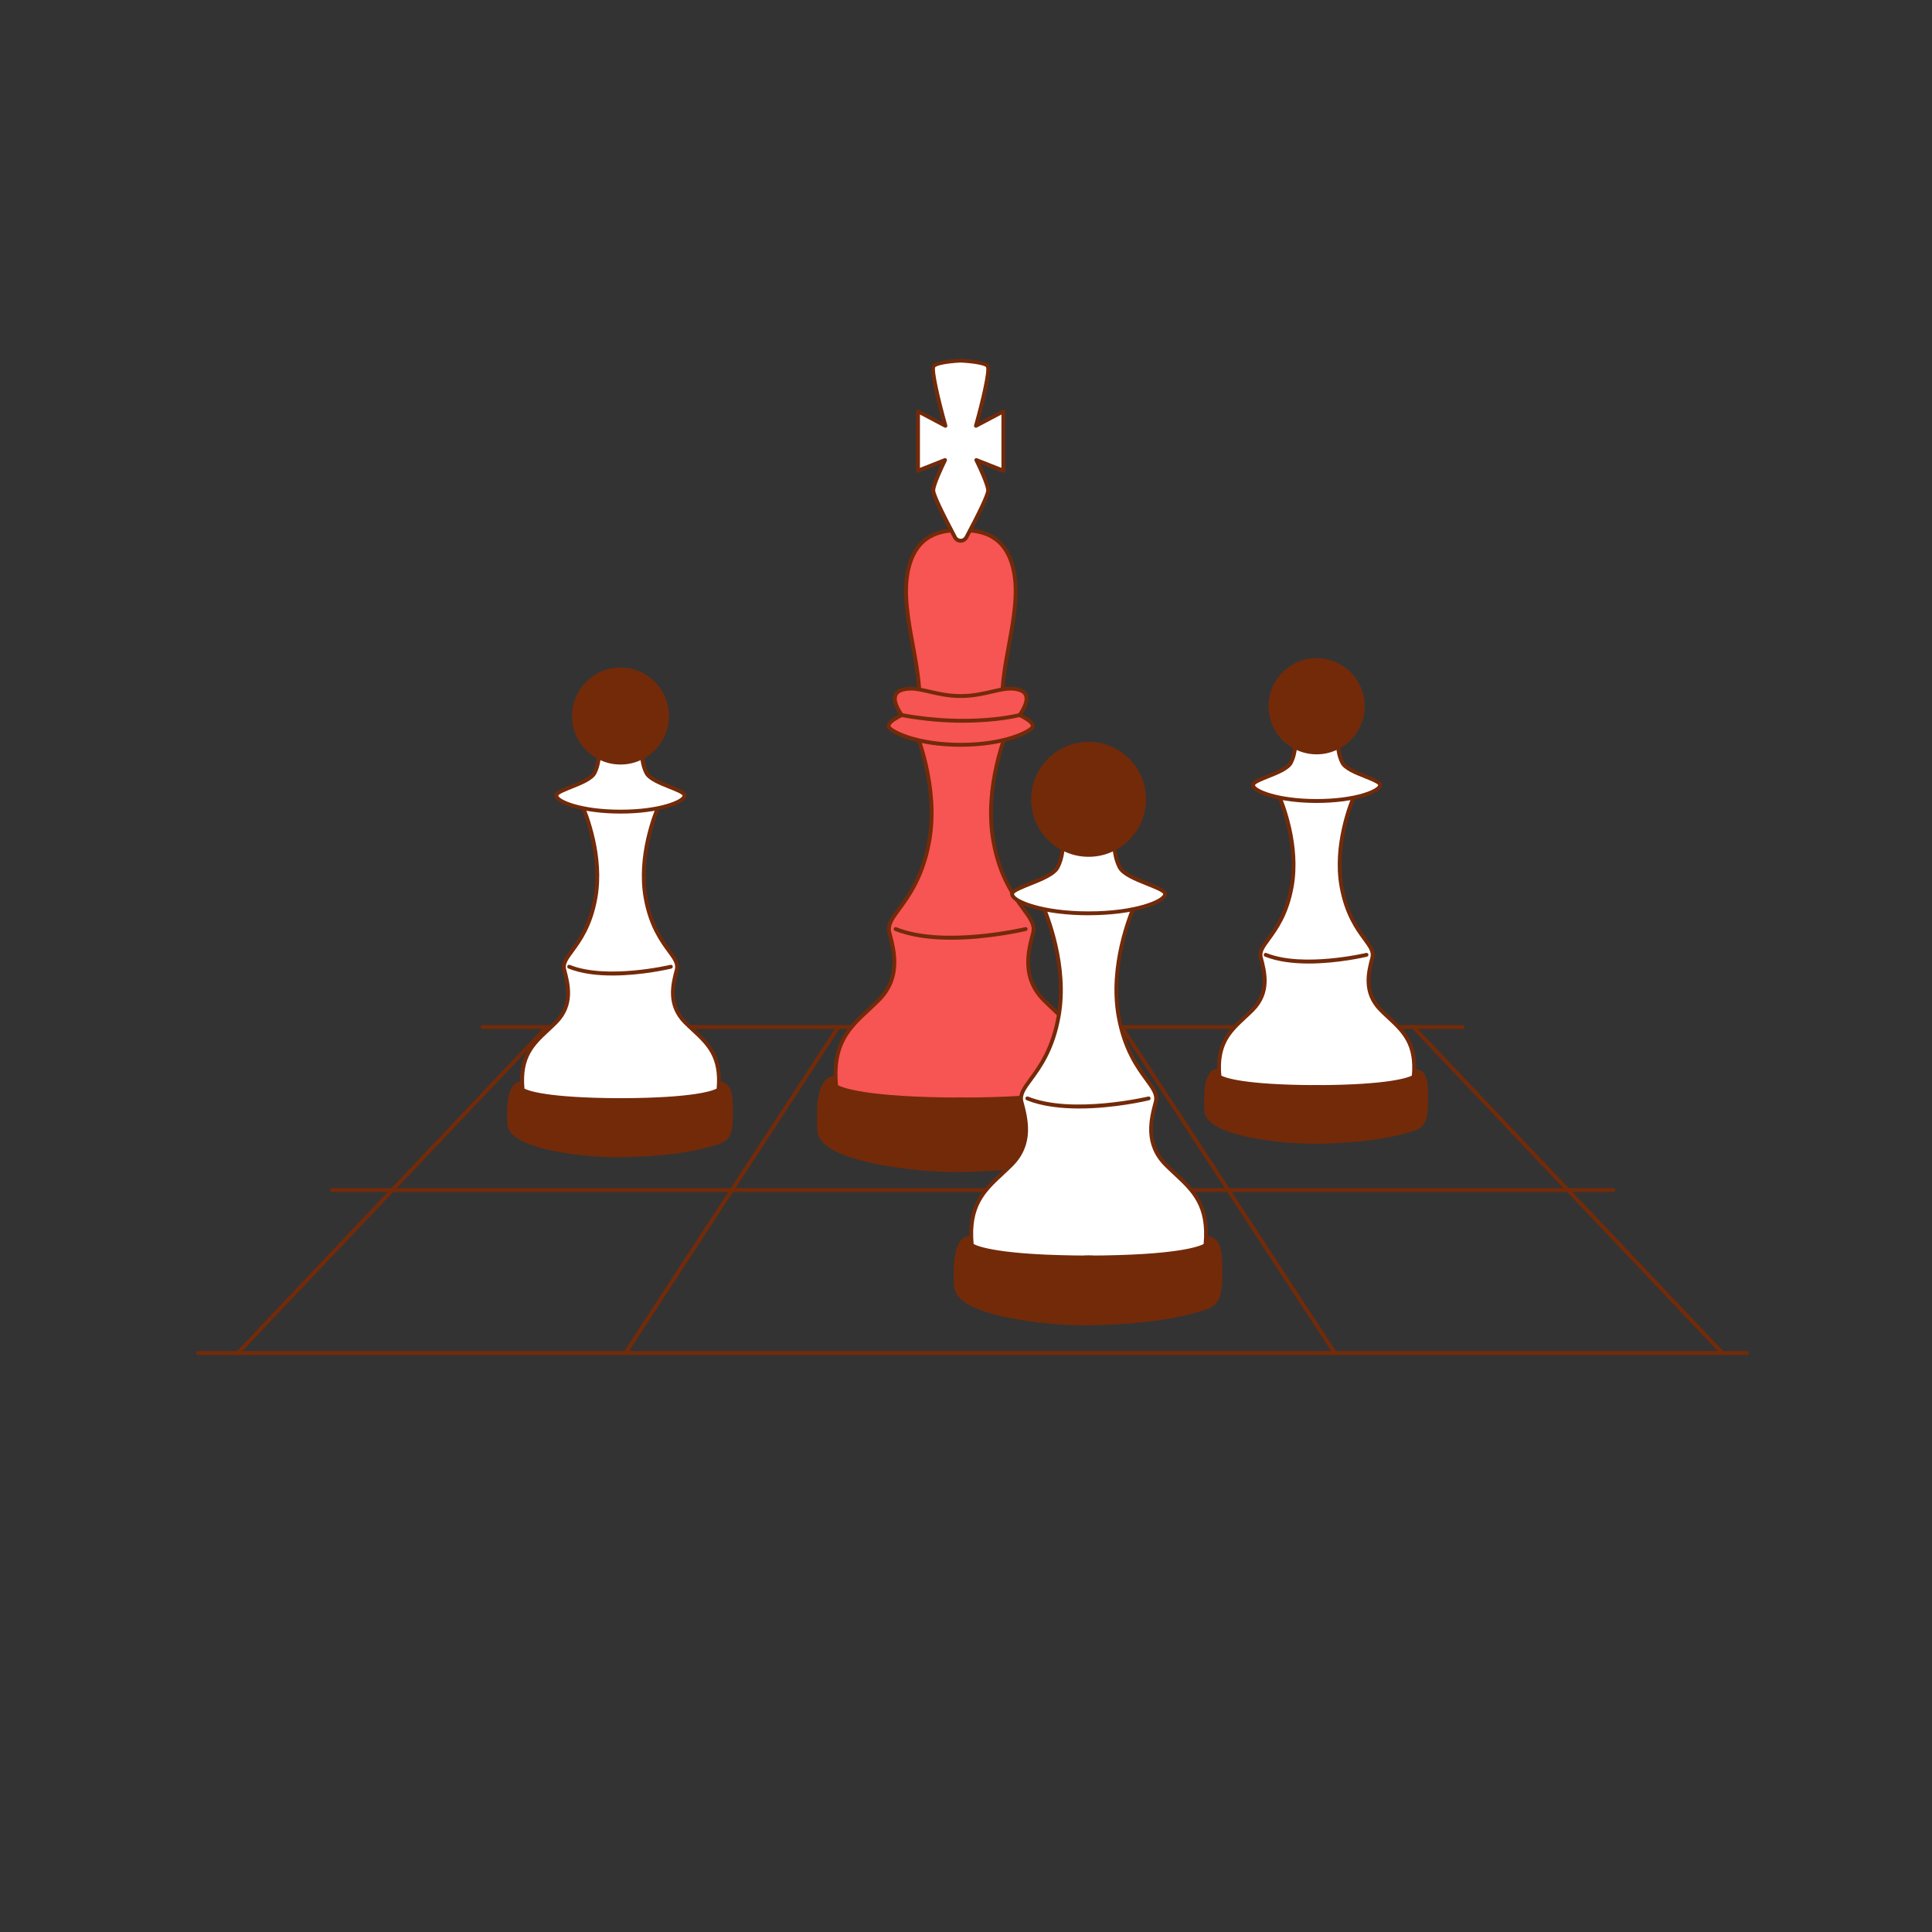 <svg transform="scale(1)" id="_01118_Business_Strategy" xmlns="http://www.w3.org/2000/svg" viewBox="0 0 500 500" class="show_show__wrapper__graphic__5Waiy "><rect x="0" y="0" width="500" height="500" fill="#333333" stroke="none"/><title>React</title><g id="floor"><path d="M378.51,266.31H124.85c-.28,0-.5-.22-.5-.5s.22-.5.5-.5h253.67c.28,0,.5.22.5.5s-.22.5-.5.5Z" fill="#732a09" stroke-width="0"></path><path d="M452.12,350.67H51.25c-.28,0-.5-.22-.5-.5s.22-.5.5-.5h400.87c.28,0,.5.22.5.5s-.22.5-.5.5Z" fill="#732a09" stroke-width="0"></path><line x1="290.31" y1="265.81" x2="345.45" y2="350.17" fill="#fff" stroke-width="0"></line><path d="M345.45,350.67c-.16,0-.32-.08-.42-.23l-55.14-84.37c-.15-.23-.09-.54.15-.69.23-.15.54-.09.69.15l55.14,84.37c.15.23.09.54-.15.69-.08.05-.18.08-.27.08Z" fill="#732a09" stroke-width="0"></path><line x1="365.77" y1="265.81" x2="445.75" y2="350.17" fill="#fff" stroke-width="0"></line><path d="M445.75,350.67c-.13,0-.26-.05-.36-.16l-79.98-84.37c-.19-.2-.18-.52.02-.71.2-.19.52-.18.71.02l79.98,84.37c.19.2.18.52-.02.71-.1.09-.22.14-.34.14Z" fill="#732a09" stroke-width="0"></path><line x1="216.98" y1="265.81" x2="161.84" y2="350.17" fill="#fff" stroke-width="0"></line><path d="M161.84,350.67c-.09,0-.19-.03-.27-.08-.23-.15-.3-.46-.15-.69l55.14-84.37c.15-.23.46-.29.69-.15.23.15.3.46.15.69l-55.14,84.37c-.1.15-.26.23-.42.23Z" fill="#732a09" stroke-width="0"></path><line x1="141.52" y1="265.81" x2="61.54" y2="350.17" fill="#fff" stroke-width="0"></line><path d="M61.54,350.67c-.12,0-.25-.05-.34-.14-.2-.19-.21-.51-.02-.71l79.98-84.37c.19-.2.51-.21.71-.02.2.19.21.51.02.71l-79.98,84.37c-.1.1-.23.16-.36.16Z" fill="#732a09" stroke-width="0"></path><path d="M417.47,308.49H85.9c-.28,0-.5-.22-.5-.5s.22-.5.5-.5h331.57c.28,0,.5.22.5.5s-.22.5-.5.5Z" fill="#732a09" stroke-width="0"></path></g><g id="chess"><path d="M365.99,277.02c2.75.43,3.09,2.33,3.09,7.33s-.34,6.99-3.62,7.93-8.98,2.84-24.3,3.21c-8.63.21-28.57-1.89-28.94-7.95-.38-6.05.35-10.59,3.26-10.53s50.52,0,50.52,0Z" fill="#732a09" stroke-width="0"></path><path d="M340.06,296.01c-8.24,0-27.94-1.87-28.35-8.43-.33-5.27.22-8.7,1.65-10.18.58-.6,1.31-.88,2.13-.88,2.88.06,50.03,0,50.5,0h0s.05,0,.08,0c3.18.5,3.51,2.77,3.51,7.83s-.38,7.37-3.98,8.42l-.51.15c-3.48,1.02-9.3,2.72-23.92,3.08-.34,0-.71.01-1.11.01ZM315.42,277.52c-.53,0-.97.19-1.34.58-.84.87-1.76,3.22-1.37,9.43.33,5.28,18.97,7.72,28.43,7.48,14.49-.35,20.23-2.04,23.66-3.04l.52-.15c2.85-.83,3.26-2.33,3.26-7.45s-.47-6.48-2.63-6.83c-1.62,0-47.63.06-50.49,0-.02,0-.03,0-.05,0Z" fill="#732a09" stroke-width="0"></path><path d="M365.87,278.66s-3.09,2.6-25.14,2.67c-22.05-.06-25.13-2.67-25.13-2.67-.97-9.96,3.88-12.63,8.5-17.24,4.62-4.62,3.16-9.96,2.19-13.6-.97-3.64,5.83-6.07,8.02-18.45,2.19-12.39-3.89-24.77-3.89-24.77h20.64s-6.07,12.39-3.88,24.77c2.19,12.39,8.98,14.81,8.01,18.45-.97,3.65-2.42,8.99,2.19,13.6,4.62,4.61,9.48,7.28,8.51,17.24Z" fill="#fff" stroke-width="0"></path><path d="M340.73,281.83c-21.98-.06-25.32-2.67-25.45-2.79-.1-.08-.16-.2-.17-.33-.85-8.76,2.79-12.15,6.65-15.74.66-.61,1.33-1.23,1.99-1.9,4.38-4.38,3.05-9.39,2.07-13.05-.49-1.83.57-3.28,2.04-5.28,1.98-2.7,4.7-6.4,5.95-13.46,2.13-12.09-3.79-24.34-3.85-24.47-.08-.15-.07-.34.03-.48.09-.15.25-.24.42-.24h20.64c.17,0,.33.09.42.24.09.15.1.33.03.48-.06.12-5.97,12.39-3.84,24.47,1.25,7.06,3.96,10.76,5.94,13.46,1.47,2,2.53,3.44,2.06,5.21-.99,3.72-2.32,8.73,2.06,13.12.67.67,1.34,1.29,2,1.9,3.86,3.59,7.51,6.98,6.65,15.74-.01.13-.08.25-.18.33-.13.11-3.48,2.72-25.46,2.79ZM316.08,278.37c.84.46,5.53,2.4,24.65,2.46,18.95-.05,23.81-2.02,24.66-2.46.72-8.08-2.57-11.14-6.36-14.67-.67-.62-1.35-1.25-2.02-1.93-4.79-4.79-3.31-10.35-2.33-14.03.36-1.36-.53-2.58-1.88-4.42-1.92-2.62-4.83-6.59-6.12-13.88-1.89-10.7,2.36-21.52,3.6-24.36h-19.09c1.24,2.84,5.49,13.66,3.61,24.36-1.29,7.29-4.2,11.25-6.12,13.88-1.35,1.84-2.25,3.06-1.9,4.36,1,3.74,2.48,9.29-2.32,14.08-.67.67-1.35,1.3-2.02,1.92-3.79,3.53-7.08,6.59-6.36,14.67ZM365.87,278.66h0,0Z" fill="#732a09" stroke-width="0"></path><path d="M340.73,281.83h-.85c-.28,0-.5-.22-.5-.5s.22-.5.5-.5h.85c.28,0,.5.22.5.5s-.22.5-.5.5Z" fill="#732a09" stroke-width="0"></path><path d="M341.58,281.83h-.85c-.28,0-.5-.22-.5-.5s.22-.5.5-.5h.85c.28,0,.5.22.5.5s-.22.5-.5.5Z" fill="#732a09" stroke-width="0"></path><path d="M338.69,249.36c-3.93,0-7.98-.45-11.32-1.79-.26-.1-.38-.39-.28-.65s.4-.38.65-.28c9.46,3.82,25.64.02,25.8-.02.27-.07.54.1.6.37s-.1.54-.37.6c-.44.11-7.52,1.77-15.09,1.77Z" fill="#732a09" stroke-width="0"></path><path d="M357.19,203.23c-.22,1.54-6.38,4.07-16.45,4.07s-16.24-2.53-16.46-4.07c-.22-1.54,8.36-3.08,9.78-5.83,1.43-2.75,1.1-5.94,1.1-5.94h11.13s-.32,3.2,1.1,5.94c1.43,2.75,10,4.29,9.78,5.83Z" fill="#fff" stroke-width="0"></path><path d="M340.74,207.8c-9.61,0-16.65-2.37-16.95-4.5-.16-1.1,1.53-1.78,4.08-2.79,2.26-.9,5.07-2.02,5.75-3.34,1.34-2.58,1.05-5.63,1.05-5.66-.01-.14.03-.28.13-.38.09-.11.23-.17.37-.17h11.13c.14,0,.28.06.37.17.1.1.14.24.13.38,0,.03-.29,3.09,1.05,5.66.68,1.31,3.49,2.44,5.75,3.34,2.55,1.02,4.24,1.69,4.08,2.79h0c-.31,2.13-7.34,4.5-16.95,4.5ZM335.7,191.96c.03,1.07-.05,3.49-1.19,5.67-.85,1.64-3.73,2.79-6.27,3.8-1.33.53-3.33,1.33-3.46,1.75.16,1.06,5.78,3.61,15.96,3.61s15.74-2.53,15.95-3.62c-.16-.42-2.14-1.22-3.46-1.74-2.54-1.01-5.42-2.16-6.27-3.81-1.14-2.19-1.22-4.61-1.19-5.67h-10.08ZM357.19,203.23h0,0ZM356.69,203.16h0Z" fill="#732a09" stroke-width="0"></path><circle cx="340.74" cy="182.77" r="11.95" fill="#732a09" stroke-width="0"></circle><path d="M340.74,195.22c-6.86,0-12.45-5.58-12.45-12.45s5.58-12.45,12.45-12.45,12.45,5.58,12.45,12.45-5.58,12.45-12.45,12.45ZM340.74,171.32c-6.31,0-11.45,5.13-11.45,11.45s5.14,11.45,11.45,11.45,11.45-5.13,11.45-11.45-5.13-11.45-11.45-11.45Z" fill="#732a09" stroke-width="0"></path></g><g id="chess-2"><path d="M186.06,280.36c2.77.43,3.12,2.35,3.12,7.39s-.35,7.05-3.65,8-9.06,2.86-24.51,3.24c-8.71.21-28.81-1.91-29.19-8.01-.38-6.11.35-10.68,3.29-10.62s50.95,0,50.95,0Z" fill="#732a09" stroke-width="0"></path><path d="M159.91,299.51c-8.3,0-28.17-1.88-28.59-8.5-.33-5.32.23-8.77,1.66-10.26.58-.61,1.31-.9,2.14-.89,2.9.06,50.45,0,50.93,0h0s.05,0,.08,0c3.21.5,3.54,2.79,3.54,7.89s-.38,7.43-4.01,8.48l-.52.15c-3.51,1.03-9.38,2.75-24.12,3.11-.34,0-.71.01-1.11.01ZM135.05,280.86c-.53,0-.98.19-1.35.58-.85.88-1.77,3.25-1.38,9.51.33,5.33,19.15,7.79,28.68,7.54,14.61-.36,20.41-2.05,23.87-3.07l.52-.15c2.88-.83,3.29-2.35,3.29-7.52s-.47-6.54-2.66-6.89c-1.62,0-48.04.06-50.92,0-.02,0-.03,0-.05,0Z" fill="#732a09" stroke-width="0"></path><path d="M185.93,282.02s-3.11,2.63-25.35,2.69c-22.24-.06-25.34-2.69-25.34-2.69-.98-10.04,3.91-12.74,8.57-17.39,4.65-4.65,3.18-10.04,2.2-13.72-.98-3.68,5.88-6.12,8.08-18.61,2.2-12.49-3.92-24.98-3.92-24.98h20.81s-6.12,12.49-3.91,24.98c2.2,12.49,9.05,14.93,8.08,18.61-.98,3.68-2.44,9.06,2.2,13.72,4.65,4.65,9.56,7.34,8.58,17.39Z" fill="#fff" stroke-width="0"></path><path d="M160.58,285.21c-22.17-.06-25.53-2.7-25.67-2.81-.1-.08-.16-.2-.17-.33-.86-8.83,2.82-12.25,6.71-15.88.66-.62,1.34-1.24,2.01-1.91,4.42-4.42,3.08-9.47,2.09-13.16-.49-1.85.58-3.31,2.06-5.32,2-2.72,4.74-6.46,6-13.58,2.15-12.19-3.82-24.55-3.88-24.68-.08-.15-.07-.34.03-.48.09-.15.25-.24.42-.24h20.81c.17,0,.33.09.42.24.09.15.1.33.03.48-.06.12-6.02,12.5-3.87,24.68,1.26,7.12,3.99,10.85,5.99,13.58,1.48,2.02,2.55,3.47,2.07,5.25-1,3.75-2.34,8.81,2.07,13.24.67.67,1.35,1.3,2.01,1.92,3.89,3.62,7.57,7.04,6.71,15.87-.01.13-.08.25-.18.33-.13.11-3.5,2.74-25.67,2.81ZM135.72,281.73c.84.46,5.56,2.42,24.87,2.48,19.24-.05,24-2,24.88-2.48.72-8.15-2.59-11.24-6.42-14.8-.67-.63-1.36-1.26-2.04-1.94-4.83-4.83-3.33-10.44-2.35-14.14.37-1.37-.54-2.6-1.9-4.46-1.94-2.65-4.87-6.64-6.17-13.99-1.91-10.8,2.38-21.71,3.63-24.57h-19.26c1.25,2.86,5.54,13.77,3.64,24.57-1.3,7.35-4.23,11.35-6.18,13.99-1.36,1.86-2.27,3.09-1.92,4.4,1,3.78,2.5,9.37-2.33,14.2-.68.68-1.36,1.31-2.03,1.94-3.83,3.56-7.14,6.65-6.41,14.81ZM185.93,282.02h0,0Z" fill="#732a09" stroke-width="0"></path><path d="M160.58,285.21h-.86c-.28,0-.5-.22-.5-.5s.22-.5.5-.5h.86c.28,0,.5.22.5.5s-.22.5-.5.5Z" fill="#732a09" stroke-width="0"></path><path d="M161.44,285.21h-.86c-.28,0-.5-.22-.5-.5s.22-.5.5-.5h.86c.28,0,.5.22.5.5s-.22.5-.5.5Z" fill="#732a09" stroke-width="0"></path><path d="M158.53,252.46c-3.96,0-8.05-.45-11.42-1.81-.26-.1-.38-.39-.28-.65.1-.26.4-.38.65-.28,9.54,3.85,25.86.02,26.02-.02.27-.07.54.1.6.37.06.27-.1.54-.37.6-.45.11-7.58,1.79-15.22,1.79Z" fill="#732a09" stroke-width="0"></path><path d="M177.18,205.94c-.22,1.55-6.43,4.11-16.59,4.11s-16.38-2.55-16.6-4.11c-.22-1.55,8.43-3.1,9.87-5.88,1.44-2.77,1.11-5.99,1.11-5.99h11.23s-.33,3.22,1.11,5.99c1.44,2.78,10.09,4.33,9.87,5.88Z" fill="#fff" stroke-width="0"></path><path d="M160.59,210.55c-9.69,0-16.79-2.39-17.09-4.54-.16-1.11,1.54-1.79,4.11-2.81,2.28-.91,5.12-2.04,5.81-3.37,1.35-2.6,1.06-5.68,1.06-5.71-.01-.14.03-.28.13-.38.09-.11.23-.17.37-.17h11.23c.14,0,.28.06.37.17.1.1.14.24.13.38,0,.03-.29,3.11,1.06,5.71.69,1.33,3.53,2.46,5.8,3.37,2.57,1.03,4.27,1.7,4.11,2.81h0c-.31,2.15-7.4,4.54-17.08,4.54ZM155.5,194.57c.03,1.07-.05,3.51-1.2,5.72-.86,1.66-3.76,2.81-6.32,3.84-1.34.54-3.37,1.34-3.5,1.77.16,1.07,5.83,3.65,16.1,3.65s15.88-2.55,16.09-3.66c-.16-.43-2.16-1.23-3.49-1.76-2.56-1.02-5.46-2.18-6.32-3.84-1.15-2.21-1.23-4.65-1.2-5.72h-10.17ZM177.18,205.94h0,0ZM176.69,205.87h0Z" fill="#732a09" stroke-width="0"></path><circle cx="160.59" cy="185.31" r="12.05" fill="#732a09" stroke-width="0"></circle><path d="M160.59,197.86c-6.92,0-12.55-5.63-12.55-12.55s5.63-12.55,12.55-12.55,12.55,5.63,12.55,12.55-5.63,12.55-12.55,12.55ZM160.59,173.76c-6.37,0-11.55,5.18-11.55,11.55s5.18,11.55,11.55,11.55,11.55-5.18,11.55-11.55-5.18-11.55-11.55-11.55Z" fill="#732a09" stroke-width="0"></path></g><g id="chess-3"><path d="M259.39,181.32h-21.43c.19-10.64-5.12-23.64-2.96-33.68,2.16-9.98,9.41-10.43,13.62-10.44h.1c4.22,0,11.47.47,13.62,10.44,2.16,10.04-3.15,23.05-2.95,33.68Z" fill="#f75454" stroke-width="0"></path><path d="M259.39,181.82h-21.43c-.13,0-.26-.05-.36-.15-.09-.1-.15-.23-.14-.36.08-4.44-.83-9.43-1.72-14.25-1.23-6.7-2.5-13.63-1.23-19.53,2.34-10.81,10.59-10.83,14.11-10.84h.1c3.53,0,11.78.02,14.11,10.84,1.27,5.89,0,12.82-1.23,19.52-.88,4.83-1.8,9.81-1.71,14.26,0,.13-.05.26-.14.36-.09.1-.22.15-.36.15ZM238.46,180.82h20.42c-.01-4.41.88-9.26,1.74-13.95,1.21-6.6,2.46-13.43,1.23-19.13-1.9-8.83-7.71-10.04-13.13-10.05h-.1c-5.42.01-11.22,1.21-13.13,10.05-1.23,5.7.02,12.53,1.24,19.14.86,4.69,1.75,9.53,1.74,13.94Z" fill="#732a09" stroke-width="0"></path><path d="M281.33,279c3.54.56,3.98,3,3.98,9.45s-.44,9-4.67,10.23-11.57,3.66-31.33,4.14c-11.13.27-36.82-2.44-37.31-10.24-.49-7.8.45-13.65,4.21-13.57s65.11,0,65.11,0Z" fill="#732a09" stroke-width="0"></path><path d="M247.73,303.33c-5.63,0-13.89-.63-21.15-2.12-9.76-2.01-14.83-4.9-15.06-8.61-.42-6.76.28-11.13,2.08-13.01.72-.75,1.58-1.13,2.63-1.09,3.71.08,64.48,0,65.1,0h0s.05,0,.08,0c3.99.63,4.41,3.51,4.41,9.94s-.46,9.38-5.03,10.71l-.66.19c-4.48,1.31-11.97,3.51-30.79,3.97-.51.01-1.04.02-1.61.02ZM216.15,279.5c-.72,0-1.32.26-1.83.79-1.58,1.64-2.2,5.88-1.8,12.26.19,3.11,5.26,5.84,14.26,7.69,7.91,1.62,17.01,2.23,22.53,2.08,18.69-.46,26.1-2.63,30.53-3.93l.66-.19c3.77-1.09,4.31-3.06,4.31-9.75s-.46-8.45-3.52-8.95c-1.86,0-61.4.08-65.08,0-.02,0-.04,0-.06,0Z" fill="#732a09" stroke-width="0"></path><path d="M281.17,281.11s-3.98,3.36-32.4,3.44c-28.42-.08-32.39-3.44-32.39-3.44-1.25-12.83,5-16.28,10.95-22.22,5.95-5.95,4.07-12.83,2.82-17.53-1.25-4.7,7.51-7.82,10.33-23.78,2.82-15.97-5.01-31.93-5.01-31.93h26.6s-7.82,15.97-5,31.93c2.82,15.97,11.57,19.09,10.32,23.78-1.25,4.7-3.12,11.58,2.82,17.53,5.95,5.94,12.21,9.39,10.96,22.22Z" fill="#f75454" stroke-width="0"></path><path d="M248.77,285.05c-28.28-.08-32.54-3.41-32.71-3.55-.1-.08-.16-.2-.17-.33-1.09-11.22,3.58-15.57,8.53-20.17.85-.79,1.71-1.59,2.57-2.45,5.71-5.71,3.98-12.21,2.71-16.96-.61-2.3.74-4.14,2.61-6.68,2.57-3.49,6.08-8.28,7.69-17.41,2.76-15.62-4.89-31.47-4.97-31.62-.08-.15-.07-.34.02-.48.09-.15.25-.24.42-.24h26.6c.17,0,.33.09.42.24.09.15.1.33.03.48-.08.16-7.71,16.01-4.96,31.62,1.61,9.13,5.12,13.92,7.68,17.41,1.87,2.55,3.22,4.38,2.63,6.59-1.29,4.82-3.02,11.33,2.69,17.05.86.86,1.73,1.66,2.58,2.45,4.95,4.6,9.62,8.95,8.53,20.17-.01.13-.08.25-.18.33-.17.14-4.44,3.47-32.72,3.55ZM216.86,280.83c.95.55,6.78,3.15,31.91,3.22,25.08-.07,30.94-2.66,31.92-3.22.96-10.55-3.31-14.51-8.24-19.1-.86-.8-1.73-1.61-2.6-2.48-6.11-6.12-4.22-13.24-2.96-17.94.48-1.82-.68-3.41-2.45-5.82-2.47-3.37-6.21-8.46-7.86-17.83-2.47-14.03,3.25-28.21,4.72-31.52h-25.04c1.47,3.31,7.2,17.49,4.73,31.52-1.65,9.36-5.39,14.46-7.87,17.83-1.77,2.41-2.94,4-2.47,5.74,1.28,4.79,3.17,11.9-2.95,18.01-.87.87-1.74,1.68-2.59,2.47-4.93,4.59-9.2,8.56-8.24,19.11ZM281.17,281.12h0,0Z" fill="#732a09" stroke-width="0"></path><path d="M248.77,285.05h-1.1c-.28,0-.5-.22-.5-.5s.22-.5.5-.5h1.1c.28,0,.5.22.5.5s-.22.5-.5.5Z" fill="#732a09" stroke-width="0"></path><path d="M249.87,285.05h-1.1c-.28,0-.5-.22-.5-.5s.22-.5.5-.5h1.1c.28,0,.5.22.5.5s-.22.5-.5.5Z" fill="#732a09" stroke-width="0"></path><path d="M246.15,243.2c-5.04,0-10.25-.58-14.54-2.3-.26-.1-.38-.39-.28-.65.1-.26.4-.38.65-.28,12.24,4.94,33.13.03,33.34-.02.27-.07.54.1.6.37s-.1.54-.37.6c-.57.14-9.68,2.28-19.42,2.28Z" fill="#732a09" stroke-width="0"></path><path d="M267.19,188.25c-.87,1.3-7.46,4.51-18.57,4.51s-17.7-3.21-18.56-4.51c-.87-1.3,3.32-3.18,3.32-3.18,0,0-4.05-5.21,0-6.51s8.35,1.59,15.24,1.59,11.19-2.89,15.24-1.59c4.04,1.3,0,6.51,0,6.51,0,0,4.19,1.88,3.32,3.18Z" fill="#f75454" stroke-width="0"></path><path d="M248.62,193.26c-11.06,0-17.92-3.14-18.97-4.74-.2-.3-.25-.65-.15-1.01.31-1.09,2.14-2.14,3.14-2.64-.66-.99-1.95-3.22-1.42-4.95.27-.88.95-1.5,2.02-1.84,2.33-.75,4.7-.2,7.45.44,2.27.53,4.85,1.12,7.94,1.12s5.68-.6,7.95-1.13c2.75-.64,5.12-1.19,7.45-.44,1.06.34,1.74.96,2.01,1.84.53,1.73-.75,3.96-1.42,4.95.99.5,2.82,1.54,3.14,2.64.1.36.05.71-.15,1.01,0,0,0,0,0,0-1.07,1.6-7.94,4.74-18.98,4.74ZM235.66,178.72c-.73,0-1.43.09-2.12.31-.75.24-1.2.63-1.37,1.19-.45,1.45,1.01,3.77,1.61,4.54.09.12.13.28.09.43s-.14.27-.28.33c-1.18.53-2.94,1.58-3.13,2.26-.03.09-.01.13.02.18.6.91,6.67,4.29,18.14,4.29s17.54-3.38,18.15-4.29c.03-.05.04-.09.02-.18-.2-.68-1.95-1.73-3.13-2.27-.14-.06-.24-.19-.28-.33s0-.31.09-.43c.6-.77,2.05-3.1,1.61-4.54-.17-.56-.62-.95-1.37-1.19-2.06-.66-4.2-.17-6.92.46-2.33.54-4.96,1.15-8.18,1.15s-5.84-.61-8.17-1.15c-1.8-.42-3.35-.78-4.79-.78ZM267.19,188.25h0,0Z" fill="#732a09" stroke-width="0"></path><path d="M249.27,187.04c-4.54,0-9.96-.37-15.98-1.48-.27-.05-.45-.31-.4-.58.05-.27.3-.44.58-.4,17.79,3.27,30.14.04,30.26,0,.27-.07.54.08.61.35.07.27-.09.54-.35.61-.08.02-5.68,1.49-14.72,1.49Z" fill="#732a09" stroke-width="0"></path><path d="M259.66,121.82l-6.99-2.76s3.05,6.1,3.05,7.88c0,1.47-4.2,9.45-5.63,12.13-.29.54-.85.88-1.47.88h0c-.61,0-1.18-.34-1.47-.88-1.43-2.68-5.63-10.65-5.63-12.13,0-1.78,3.05-7.88,3.05-7.88l-6.99,2.76v-15.36l7.09,3.75s-4.14-14.58-2.96-15.57c.91-.76,4.07-1.17,6.91-1.31,2.83.14,5.99.55,6.9,1.31,1.18.98-2.96,15.57-2.96,15.57l7.09-3.75v15.36Z" fill="#fff" stroke-width="0"></path><path d="M248.62,140.45c-.8,0-1.53-.44-1.91-1.14-2.13-3.97-5.69-10.86-5.69-12.36,0-1.41,1.63-5.03,2.54-6.94l-5.8,2.29c-.16.06-.33.04-.46-.05-.14-.09-.22-.25-.22-.41v-15.36c0-.17.09-.34.24-.43.15-.09.34-.1.49-.01l6.06,3.2c-1.57-5.63-3.65-14-2.48-14.96,1.18-.98,5.02-1.31,7.2-1.42,2.23.11,6.07.44,7.25,1.42,1.16.97-.92,9.33-2.48,14.96l6.06-3.2c.16-.08.34-.08.49.01.15.09.24.25.24.43v15.36c0,.17-.08.32-.22.41-.14.09-.31.11-.46.05l-5.8-2.29c.91,1.91,2.54,5.54,2.54,6.94,0,1.5-3.57,8.39-5.69,12.36-.38.7-1.11,1.14-1.91,1.14ZM244.58,118.56c.14,0,.27.06.37.16.14.15.17.38.08.56-.83,1.67-3,6.3-3,7.66,0,.9,2.19,5.56,5.57,11.89.2.38.6.61,1.03.61s.82-.24,1.03-.61c3.38-6.33,5.57-10.99,5.57-11.89,0-1.36-2.17-5.99-3-7.66-.09-.19-.06-.41.08-.56.14-.15.36-.2.55-.13l6.31,2.49v-13.8l-6.36,3.36c-.18.09-.39.07-.55-.05-.16-.13-.22-.33-.17-.53,1.9-6.71,3.58-14.19,3.08-15.09-.63-.51-3.22-.98-6.57-1.15-3.3.17-5.89.64-6.56,1.19-.46.85,1.21,8.33,3.12,15.05.05.19-.01.4-.17.53s-.37.14-.55.05l-6.36-3.36v13.8l6.31-2.49c.06-.02.12-.04.18-.04Z" fill="#732a09" stroke-width="0"></path></g><g id="chess-4"><path d="M312.12,320.26c3.3.52,3.72,2.8,3.72,8.82s-.42,8.4-4.36,9.55-10.8,3.41-29.24,3.87c-10.39.25-34.37-2.28-34.82-9.56-.46-7.28.42-12.74,3.93-12.67s60.78,0,60.78,0Z" fill="#732a09" stroke-width="0"></path><path d="M280.91,343c-9.89,0-33.51-2.22-34-10.04-.39-6.32.26-10.41,1.95-12.17.68-.7,1.53-1.04,2.49-1.03,3.46.07,60.19,0,60.76,0h0s.05,0,.08,0c3.75.59,4.14,3.29,4.14,9.31s-.45,8.79-4.72,10.03l-.62.18c-4.18,1.22-11.18,3.27-28.75,3.71-.41,0-.86.02-1.34.02ZM251.27,320.76c-.67,0-1.22.24-1.68.72-1.02,1.07-2.14,3.91-1.67,11.42.18,2.88,4.9,5.42,13.29,7.15,7.38,1.52,15.88,2.07,21.02,1.94,17.45-.43,24.36-2.45,28.5-3.67l.62-.18c3.5-1.01,4-2.84,4-9.07s-.43-7.86-3.26-8.32c-1.79,0-57.31.07-60.75,0-.02,0-.04,0-.06,0Z" fill="#732a09" stroke-width="0"></path><path d="M311.97,322.23s-3.71,3.13-30.24,3.21c-26.53-.08-30.23-3.21-30.23-3.21-1.17-11.98,4.67-15.2,10.22-20.74,5.55-5.55,3.8-11.98,2.63-16.37-1.17-4.39,7.01-7.3,9.64-22.2,2.63-14.9-4.68-29.81-4.68-29.81h24.83s-7.3,14.9-4.67,29.81c2.63,14.9,10.8,17.82,9.63,22.2-1.17,4.39-2.91,10.81,2.63,16.37,5.55,5.54,11.4,8.76,10.23,20.74Z" fill="#fff" stroke-width="0"></path><path d="M281.73,325.94c-26.41-.08-30.4-3.19-30.56-3.33-.1-.08-.16-.2-.17-.33-1.02-10.49,3.35-14.55,7.97-18.86.79-.74,1.6-1.49,2.4-2.29,5.31-5.31,3.7-11.37,2.52-15.8-.58-2.16.69-3.88,2.44-6.27,2.39-3.26,5.67-7.72,7.17-16.24,2.57-14.56-4.56-29.35-4.64-29.5-.08-.15-.07-.34.03-.48.09-.15.25-.24.42-.24h24.83c.17,0,.33.09.42.24.09.15.1.33.03.48-.07.15-7.2,14.94-4.63,29.5,1.5,8.52,4.78,12.98,7.17,16.24,1.75,2.38,3.01,4.11,2.46,6.18-1.2,4.5-2.81,10.56,2.5,15.88.8.8,1.61,1.55,2.41,2.29,4.62,4.3,8.99,8.37,7.97,18.85-.01.13-.08.25-.18.33-.16.13-4.15,3.25-30.56,3.33ZM251.97,321.95c.92.52,6.41,2.93,29.76,2.99,23.29-.07,28.82-2.46,29.77-3,.89-9.81-3.09-13.51-7.68-17.78-.8-.75-1.62-1.51-2.43-2.32-5.72-5.73-3.95-12.38-2.78-16.78.45-1.68-.64-3.16-2.28-5.4-2.31-3.15-5.8-7.91-7.34-16.65-2.3-13.04,2.98-26.21,4.38-29.39h-23.28c1.4,3.18,6.69,16.36,4.39,29.39-1.54,8.75-5.04,13.51-7.35,16.65-1.65,2.24-2.73,3.72-2.3,5.33,1.19,4.48,2.96,11.13-2.76,16.85-.81.81-1.62,1.57-2.42,2.31-4.59,4.28-8.57,7.97-7.68,17.79ZM311.97,322.23h0,0Z" fill="#732a09" stroke-width="0"></path><path d="M281.73,325.94h-1.03c-.28,0-.5-.22-.5-.5s.22-.5.5-.5h1.03c.28,0,.5.22.5.5s-.22.5-.5.5Z" fill="#732a09" stroke-width="0"></path><path d="M282.75,325.94h-1.03c-.28,0-.5-.22-.5-.5s.22-.5.5-.5h1.03c.28,0,.5.22.5.5s-.22.5-.5.5Z" fill="#732a09" stroke-width="0"></path><path d="M279.27,286.88c-4.71,0-9.58-.54-13.58-2.15-.26-.1-.38-.39-.28-.65.1-.26.39-.38.65-.28,11.42,4.61,30.91.02,31.1-.02.27-.07.54.1.6.37.06.27-.1.54-.37.6-.53.13-9.04,2.13-18.13,2.13Z" fill="#732a09" stroke-width="0"></path><path d="M301.53,231.48c-.27,1.85-7.67,4.9-19.79,4.9s-19.54-3.05-19.8-4.9c-.27-1.85,10.05-3.7,11.77-7.01,1.72-3.3,1.33-7.15,1.33-7.15h13.39s-.39,3.84,1.33,7.15c1.72,3.31,12.04,5.16,11.77,7.01Z" fill="#fff" stroke-width="0"></path><path d="M281.74,236.87c-11.51,0-19.93-2.81-20.3-5.33-.18-1.25,1.82-2.04,4.85-3.25,2.73-1.09,6.14-2.45,6.97-4.06,1.63-3.13,1.28-6.83,1.27-6.87-.01-.14.03-.28.13-.39.09-.11.23-.17.37-.17h13.39c.14,0,.28.06.37.17.09.1.14.24.13.38,0,.04-.35,3.74,1.28,6.87.84,1.61,4.24,2.97,6.97,4.06,3.03,1.21,5.03,2.01,4.85,3.25-.36,2.52-8.78,5.33-20.29,5.33ZM275.57,217.81c.04,1.21-.02,4.19-1.42,6.88-1.01,1.94-4.45,3.32-7.49,4.53-1.58.63-4.21,1.68-4.23,2.18.19,1.34,6.99,4.47,19.31,4.47s19.1-3.13,19.3-4.47c-.01-.5-2.65-1.55-4.23-2.18-3.04-1.21-6.48-2.59-7.49-4.53-1.4-2.69-1.46-5.67-1.42-6.88h-12.33ZM301.53,231.48h0,0Z" fill="#732a09" stroke-width="0"></path><circle cx="281.73" cy="206.86" r="14.37" fill="#732a09" stroke-width="0"></circle><path d="M281.73,221.74c-8.2,0-14.87-6.67-14.87-14.87s6.67-14.88,14.87-14.88,14.87,6.67,14.87,14.88-6.67,14.87-14.87,14.87ZM281.73,192.99c-7.65,0-13.87,6.22-13.87,13.88s6.22,13.87,13.87,13.87,13.87-6.22,13.87-13.87-6.22-13.88-13.87-13.88Z" fill="#732a09" stroke-width="0"></path></g></svg>